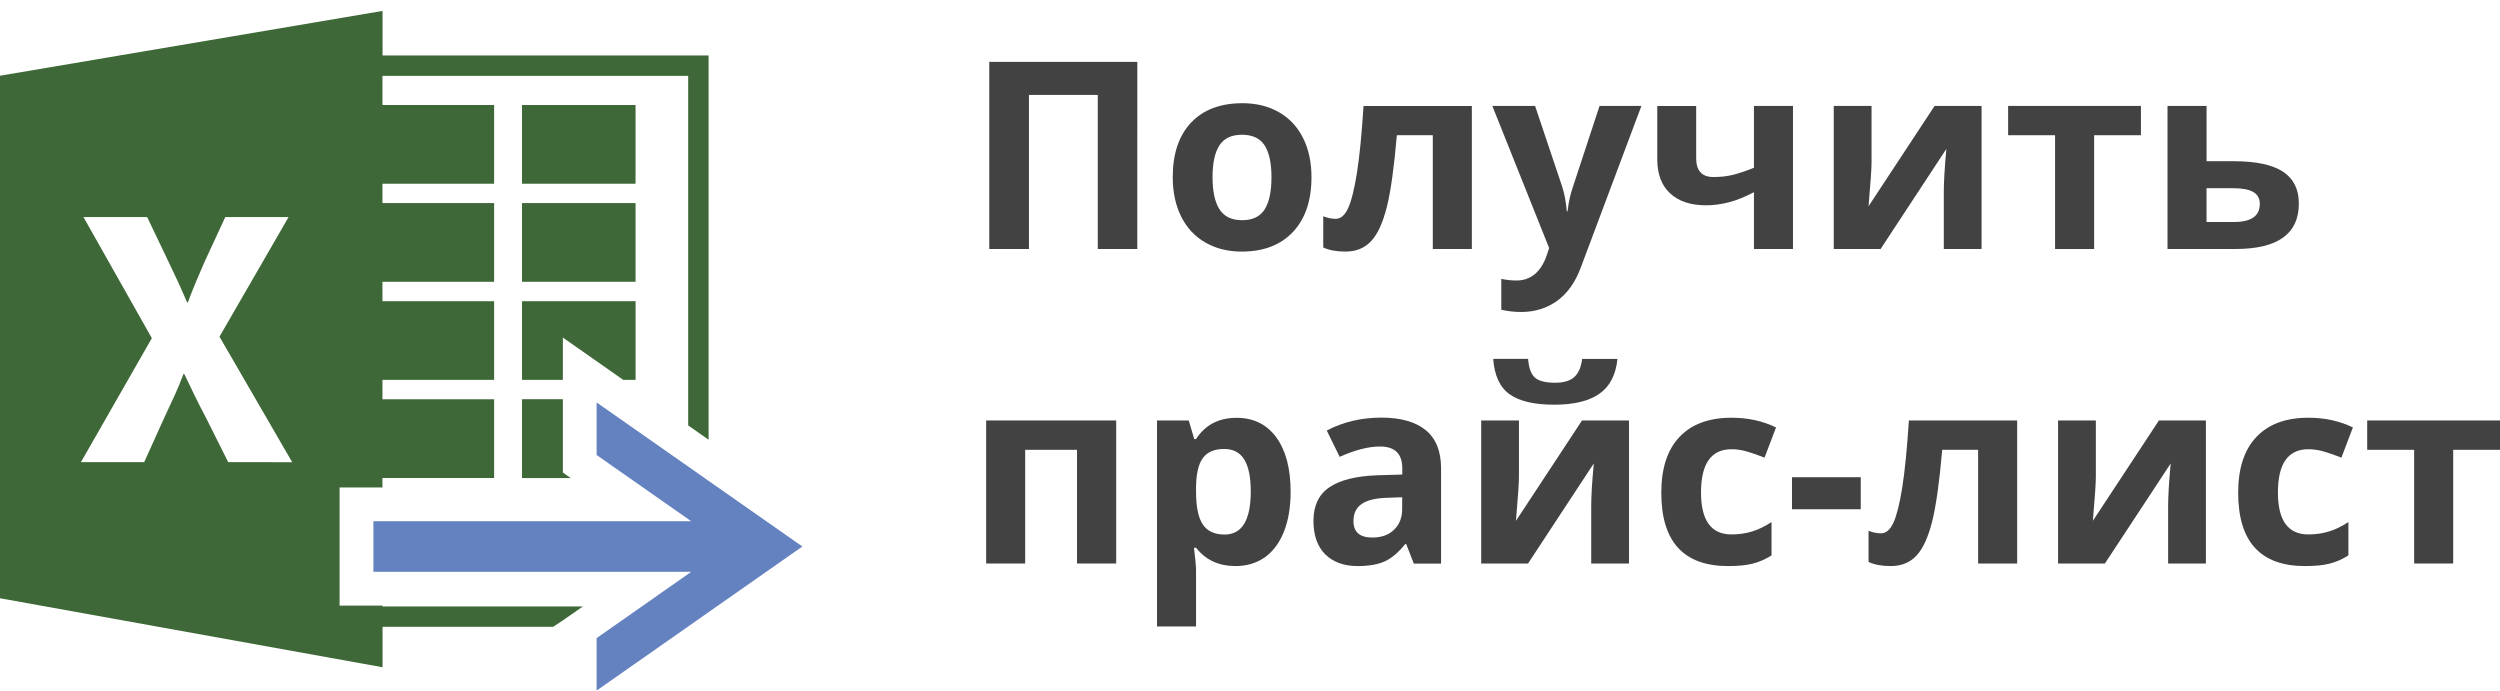 <?xml version="1.0" encoding="utf-8"?>
<!-- Generator: Adobe Illustrator 15.1.0, SVG Export Plug-In . SVG Version: 6.00 Build 0)  -->
<!DOCTYPE svg PUBLIC "-//W3C//DTD SVG 1.1//EN" "http://www.w3.org/Graphics/SVG/1.1/DTD/svg11.dtd">
<svg version="1.1" id="Layer_1" xmlns="http://www.w3.org/2000/svg" xmlns:xlink="http://www.w3.org/1999/xlink" x="0px" y="0px"
	 width="85.846px" height="23.713px" viewBox="0 0 85.846 23.713" enable-background="new 0 0 85.846 23.713" xml:space="preserve">
<g>
	<rect x="-8.679" y="-4.82" display="none" fill="#CFD1D2" width="103.492" height="33.729"/>
	<g>
		<g>
			<path fill="#3E6837" d="M13.136,1.905V0.375L0,2.6v17.943l13.136,2.369v-1.389h5.859l0.332-0.219l0.689-0.48h-6.883v-0.029
				h-1.472v-4.057h1.472v-0.324h3.834v-2.705h-3.834v-0.664h3.834v-2.703h-3.834V9.676h3.834V6.973h-3.834V6.309h3.834V3.606h-3.834
				v-1h10.498v12.002l0.701,0.492V1.905H13.136z M7.836,15.87l-0.762-1.523c-0.312-0.586-0.512-1.021-0.749-1.51H6.302
				c-0.177,0.486-0.389,0.924-0.663,1.51L4.951,15.87H2.779l2.435-4.258L2.866,7.454h2.187l0.735,1.537
				c0.249,0.512,0.438,0.924,0.639,1.396h0.022C6.65,9.85,6.813,9.477,7.024,8.991l0.712-1.537h2.173l-2.372,4.107l2.496,4.309
				H7.836L7.836,15.87z"/>
			<rect x="17.925" y="3.606" fill="#3E6837" width="3.899" height="2.703"/>
			<rect x="17.925" y="6.973" fill="#3E6837" width="3.899" height="2.703"/>
			<polygon fill="#3E6837" points="17.925,13.045 19.328,13.045 19.328,11.592 21.402,13.045 21.825,13.045 21.825,10.342 
				17.925,10.342 			"/>
			<polygon fill="#3E6837" points="17.925,13.709 17.925,16.415 19.596,16.415 19.328,16.225 19.328,13.709 			"/>
		</g>
		<polygon fill="#6482C0" points="26.264,17.864 24.335,16.514 23.634,16.022 21.825,14.756 20.487,13.819 20.487,15.624 
			21.616,16.415 23.634,17.827 23.734,17.897 23.634,17.897 21.825,17.897 17.925,17.897 16.968,17.897 13.136,17.897 
			13.069,17.897 12.822,17.897 12.822,19.635 13.069,19.635 13.136,19.635 16.968,19.635 17.925,19.635 21.825,19.635 
			23.634,19.635 23.734,19.635 23.634,19.706 22.038,20.825 21.036,21.526 20.487,21.911 20.487,23.713 23.612,21.526 
			24.335,21.018 26.264,19.668 27.552,18.766 		"/>
	</g>
	<g>
		<rect x="33.16" y="1.711" fill="none" width="53.133" height="19.865"/>
		<path fill="#424243" d="M39.053,8.551h-1.357V3.26h-2.364v5.291H33.97V2.125h5.084L39.053,8.551L39.053,8.551z"/>
		<path fill="#424243" d="M45.034,6.084c0,0.801-0.211,1.426-0.633,1.877s-1.01,0.678-1.763,0.678c-0.473,0-0.888-0.104-1.248-0.311
			c-0.359-0.207-0.638-0.504-0.83-0.891c-0.193-0.387-0.29-0.838-0.29-1.354c0-0.803,0.209-1.426,0.628-1.871
			s1.008-0.668,1.768-0.668c0.472,0,0.888,0.102,1.248,0.307c0.359,0.205,0.638,0.5,0.83,0.885
			C44.938,5.12,45.034,5.571,45.034,6.084z M41.637,6.084c0,0.488,0.079,0.854,0.239,1.104c0.159,0.25,0.42,0.373,0.779,0.373
			c0.357,0,0.615-0.123,0.771-0.371c0.156-0.246,0.234-0.613,0.234-1.104c0-0.486-0.079-0.852-0.236-1.094
			c-0.158-0.244-0.418-0.365-0.777-0.365c-0.358,0-0.615,0.121-0.773,0.363C41.716,5.231,41.637,5.596,41.637,6.084z"/>
		<path fill="#424243" d="M50.541,8.551H49.2V4.643h-1.234c-0.095,1.102-0.209,1.92-0.343,2.459
			c-0.136,0.541-0.313,0.934-0.539,1.176c-0.224,0.24-0.518,0.361-0.881,0.361c-0.311,0-0.564-0.047-0.765-0.141V7.426
			c0.144,0.059,0.287,0.088,0.431,0.088c0.167,0,0.308-0.121,0.42-0.359c0.112-0.24,0.214-0.643,0.304-1.203
			s0.166-1.332,0.229-2.313h3.719V8.551L50.541,8.551z"/>
		<path fill="#424243" d="M51.244,3.637h1.468l0.928,2.764c0.08,0.242,0.134,0.525,0.162,0.855h0.026
			c0.032-0.303,0.095-0.586,0.189-0.855l0.909-2.764h1.437l-2.078,5.541c-0.189,0.514-0.462,0.896-0.814,1.152
			c-0.354,0.254-0.767,0.383-1.237,0.383c-0.231,0-0.458-0.025-0.682-0.076V9.575c0.161,0.037,0.338,0.057,0.527,0.057
			c0.237,0,0.444-0.072,0.622-0.217c0.177-0.146,0.315-0.365,0.415-0.658l0.079-0.24L51.244,3.637z"/>
		<path fill="#424243" d="M58.244,3.637v1.797c0,0.43,0.197,0.645,0.594,0.645c0.257,0,0.497-0.029,0.719-0.088
			C59.778,5.93,60,5.854,60.228,5.76V3.637h1.34v4.914h-1.34V6.6c-0.313,0.164-0.601,0.279-0.866,0.348
			c-0.267,0.066-0.524,0.102-0.772,0.102c-0.536,0-0.951-0.137-1.243-0.412c-0.294-0.271-0.439-0.664-0.439-1.17V3.639h1.338V3.637z
			"/>
		<path fill="#424243" d="M64.266,3.637v1.943c0,0.205-0.034,0.705-0.103,1.502l2.268-3.445h1.613v4.914h-1.297V6.59
			c0-0.348,0.029-0.84,0.088-1.477l-2.259,3.438h-1.608V3.637H64.266z"/>
		<path fill="#424243" d="M73.516,3.637v1.006h-1.607v3.908h-1.341V4.643h-1.612V3.637H73.516z"/>
		<path fill="#424243" d="M75.77,5.536h0.944c0.756,0,1.315,0.121,1.68,0.359c0.363,0.24,0.545,0.605,0.545,1.092
			c0,1.043-0.725,1.563-2.171,1.563h-2.339V3.637h1.341V5.536L75.77,5.536z M77.598,7.004c0-0.191-0.076-0.328-0.229-0.414
			c-0.152-0.084-0.379-0.127-0.681-0.127h-0.919v1.16h0.937C77.3,7.624,77.598,7.417,77.598,7.004z"/>
		<path fill="#424243" d="M38.328,14.438v4.912h-1.345v-3.904h-1.78v3.904h-1.34v-4.912H38.328z"/>
		<path fill="#424243" d="M42.429,19.438c-0.577,0-1.03-0.209-1.358-0.629H41c0.048,0.412,0.07,0.648,0.07,0.713v1.99h-1.34v-7.074
			h1.09l0.188,0.639h0.062c0.313-0.486,0.778-0.73,1.394-0.73c0.58,0,1.034,0.225,1.362,0.672c0.328,0.449,0.492,1.072,0.492,1.869
			c0,0.523-0.077,0.979-0.229,1.365c-0.154,0.387-0.373,0.682-0.657,0.885C43.146,19.336,42.813,19.438,42.429,19.438z
			 M42.033,15.417c-0.331,0-0.573,0.104-0.725,0.307c-0.153,0.203-0.232,0.539-0.238,1.008v0.146c0,0.527,0.079,0.906,0.235,1.135
			s0.404,0.342,0.744,0.342c0.602,0,0.9-0.494,0.9-1.484c0-0.484-0.073-0.848-0.222-1.088C42.582,15.538,42.35,15.417,42.033,15.417
			z"/>
		<path fill="#424243" d="M48.546,19.35l-0.259-0.668h-0.035c-0.227,0.285-0.458,0.482-0.696,0.592s-0.551,0.164-0.935,0.164
			c-0.472,0-0.843-0.135-1.114-0.402c-0.271-0.271-0.405-0.654-0.405-1.152c0-0.52,0.183-0.906,0.547-1.152
			c0.364-0.248,0.915-0.385,1.649-0.412l0.854-0.025v-0.215c0-0.498-0.255-0.748-0.766-0.748c-0.393,0-0.854,0.119-1.384,0.355
			l-0.443-0.904c0.564-0.297,1.191-0.443,1.881-0.443c0.659,0,1.165,0.145,1.517,0.43c0.353,0.289,0.527,0.727,0.527,1.313v3.271
			h-0.938V19.35z M48.15,17.075l-0.52,0.018c-0.39,0.012-0.68,0.082-0.87,0.211c-0.189,0.129-0.284,0.324-0.284,0.588
			c0,0.379,0.216,0.566,0.649,0.566c0.311,0,0.56-0.088,0.744-0.268c0.188-0.18,0.279-0.416,0.279-0.713L48.15,17.075L48.15,17.075z
			"/>
		<path fill="#424243" d="M52.158,14.438v1.941c0,0.205-0.034,0.707-0.102,1.504l2.268-3.445h1.613v4.912h-1.297v-1.959
			c0-0.35,0.028-0.842,0.088-1.477L52.47,19.35h-1.608v-4.912H52.158z M55.541,12.323c-0.056,0.549-0.262,0.947-0.619,1.197
			c-0.356,0.25-0.873,0.377-1.547,0.377c-0.693,0-1.208-0.121-1.54-0.361c-0.333-0.238-0.52-0.645-0.561-1.213h1.199
			c0.021,0.303,0.097,0.514,0.227,0.637c0.131,0.121,0.364,0.182,0.701,0.182c0.296,0,0.517-0.066,0.661-0.199
			c0.146-0.135,0.232-0.34,0.266-0.617h1.213V12.323z"/>
		<path fill="#424243" d="M59.339,19.438c-1.528,0-2.293-0.84-2.293-2.518c0-0.836,0.207-1.473,0.623-1.914s1.013-0.662,1.788-0.662
			c0.568,0,1.078,0.113,1.529,0.334l-0.395,1.037c-0.212-0.084-0.408-0.154-0.591-0.207c-0.182-0.055-0.362-0.082-0.545-0.082
			c-0.696,0-1.045,0.496-1.045,1.484c0,0.963,0.349,1.441,1.045,1.441c0.259,0,0.497-0.035,0.718-0.104
			c0.22-0.068,0.438-0.176,0.659-0.322v1.146c-0.218,0.139-0.437,0.232-0.657,0.285C59.955,19.413,59.675,19.438,59.339,19.438z"/>
		<path fill="#424243" d="M61.535,17.487v-1.1h2.36v1.1H61.535z"/>
		<path fill="#424243" d="M69.266,19.35h-1.341v-3.904h-1.233c-0.095,1.098-0.209,1.918-0.344,2.457
			c-0.136,0.541-0.313,0.932-0.538,1.174s-0.519,0.361-0.881,0.361c-0.312,0-0.565-0.047-0.766-0.141v-1.072
			c0.145,0.061,0.287,0.088,0.432,0.088c0.167,0,0.307-0.119,0.42-0.359c0.111-0.24,0.214-0.641,0.303-1.201
			c0.09-0.563,0.166-1.332,0.23-2.314h3.718V19.35L69.266,19.35z"/>
		<path fill="#424243" d="M71.968,14.438v1.941c0,0.205-0.033,0.707-0.102,1.504l2.268-3.445h1.613v4.912H74.45v-1.959
			c0-0.35,0.029-0.842,0.088-1.477l-2.259,3.436h-1.608v-4.912H71.968z"/>
		<path fill="#424243" d="M79.149,19.438c-1.529,0-2.294-0.84-2.294-2.518c0-0.836,0.208-1.473,0.624-1.914s1.012-0.662,1.788-0.662
			c0.567,0,1.078,0.113,1.528,0.334l-0.395,1.037c-0.211-0.084-0.408-0.154-0.59-0.207c-0.182-0.055-0.363-0.082-0.545-0.082
			c-0.697,0-1.045,0.496-1.045,1.484c0,0.963,0.348,1.441,1.045,1.441c0.258,0,0.497-0.035,0.717-0.104s0.439-0.176,0.659-0.322
			v1.146c-0.217,0.139-0.437,0.232-0.657,0.285C79.766,19.413,79.486,19.438,79.149,19.438z"/>
		<path fill="#424243" d="M85.846,14.438v1.008h-1.607v3.904h-1.341v-3.904h-1.612v-1.008H85.846z"/>
	</g>
</g>
</svg>
